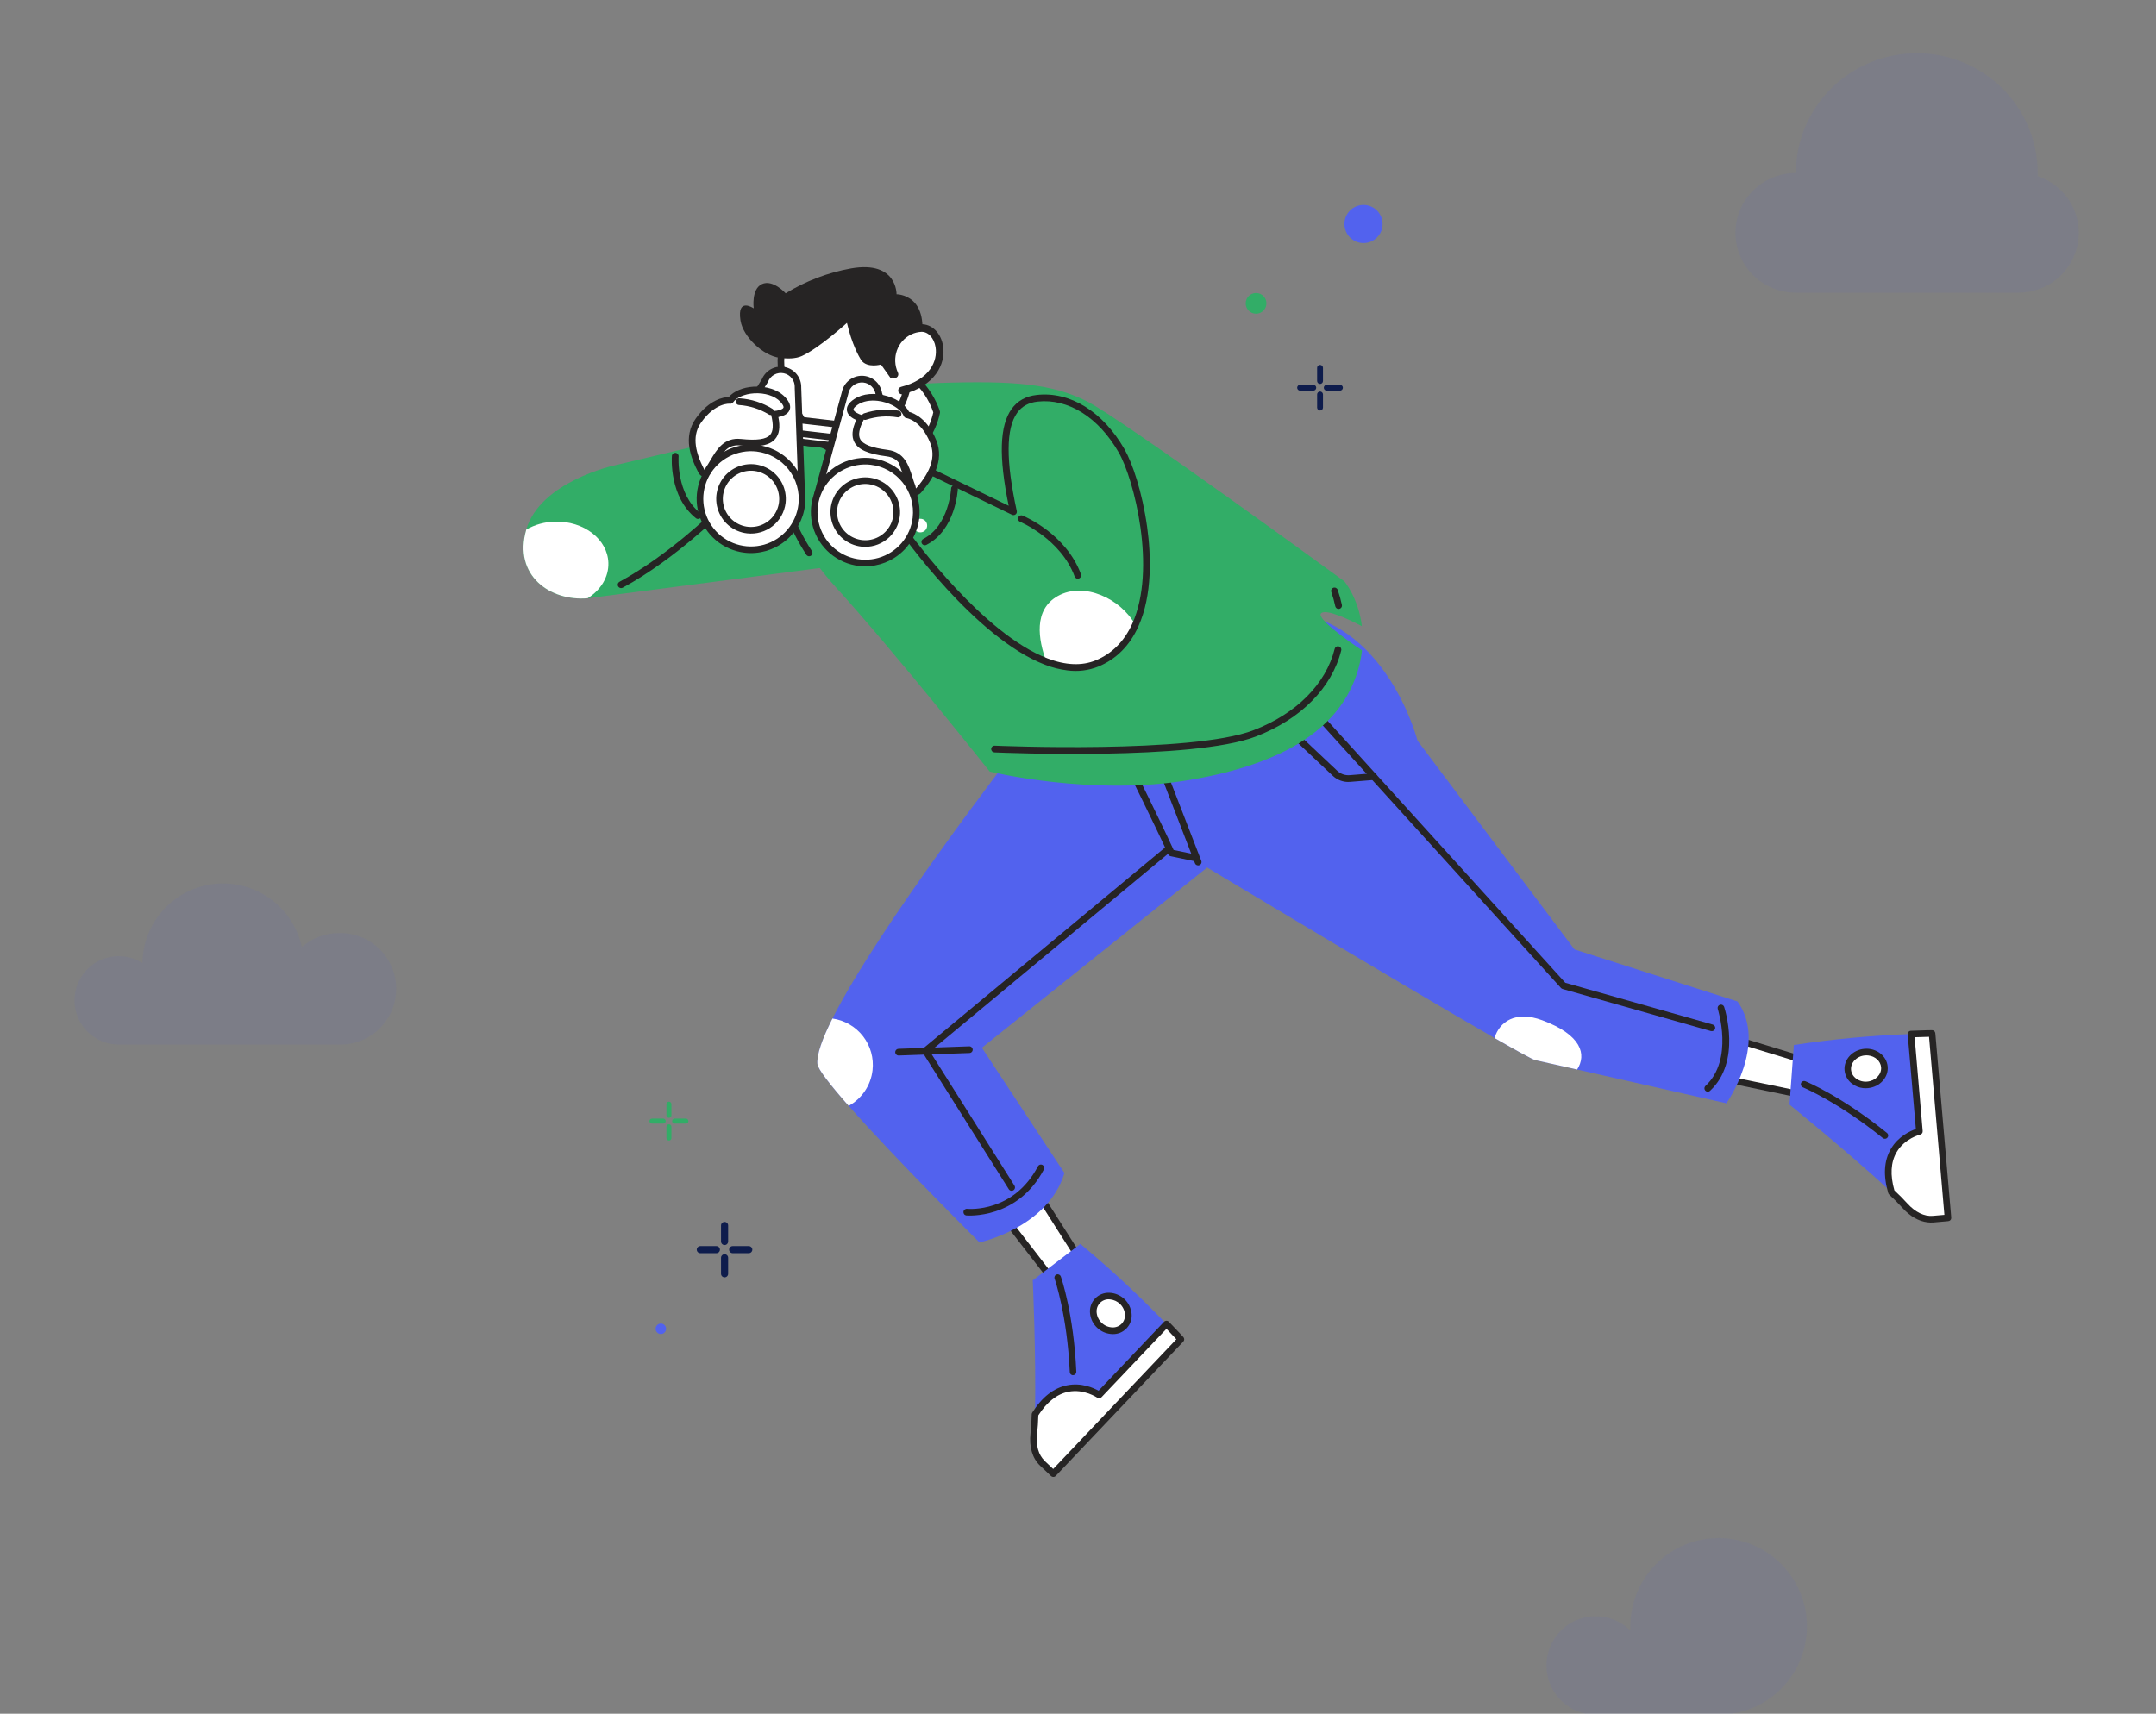 <svg width="810" height="644" viewBox="0 0 810 644" fill="none" xmlns="http://www.w3.org/2000/svg">
<rect x="0" y="0" width="810" height="644" fill="#808080" stroke="none"/>
<g clip-path="url(#clip0_1_5103)">
<path d="M377.429 457.572L397.264 483.248L406.904 475.052L389.244 447.281L377.429 457.572Z" fill="white"/>
<path d="M397.123 484.489C396.958 484.469 396.799 484.417 396.654 484.336C396.509 484.254 396.383 484.144 396.281 484.012L376.445 458.342C376.25 458.091 376.158 457.774 376.189 457.457C376.221 457.141 376.373 456.848 376.614 456.64L388.429 446.349C388.563 446.23 388.722 446.142 388.894 446.092C389.066 446.041 389.247 446.029 389.424 446.057C389.601 446.082 389.771 446.145 389.921 446.241C390.072 446.338 390.2 446.466 390.296 446.617L407.95 474.387C408.111 474.639 408.175 474.941 408.13 475.236C408.085 475.532 407.935 475.801 407.706 475.994L398.049 484.189C397.921 484.298 397.772 484.379 397.611 484.429C397.45 484.478 397.281 484.494 397.113 484.476L397.123 484.489ZM379.134 457.724L397.454 481.44L405.282 474.783L388.979 449.144L379.134 457.724Z" fill="#262424"/>
<path d="M391.633 549.915L395.729 553.77L443.651 503.292C443.651 503.292 441.667 501.111 438.226 497.555C428.033 486.918 417.236 476.874 405.888 467.473L388 481.135C388 481.135 389.294 508.597 388.844 531.519C388.798 533.895 388.655 536.318 388.385 538.748C387.87 543.435 388.992 547.399 391.633 549.915Z" fill="#5262EE"/>
<path d="M403.008 516.799C402.715 516.765 402.444 516.628 402.243 516.412C402.043 516.196 401.926 515.916 401.913 515.622C400.943 494.241 396.281 480.689 396.208 480.526C396.154 480.372 396.131 480.21 396.14 480.047C396.149 479.885 396.19 479.726 396.261 479.579C396.331 479.433 396.43 479.301 396.552 479.193C396.673 479.084 396.815 479.001 396.969 478.947C397.123 478.893 397.286 478.87 397.449 478.88C397.611 478.889 397.771 478.93 397.918 479C398.065 479.071 398.196 479.17 398.305 479.291C398.414 479.412 398.497 479.554 398.551 479.707C398.751 480.27 403.382 493.743 404.368 515.482C404.375 515.645 404.351 515.807 404.295 515.96C404.239 516.113 404.154 516.253 404.044 516.373C403.934 516.493 403.801 516.591 403.654 516.659C403.506 516.728 403.346 516.767 403.183 516.774L403.008 516.799Z" fill="#262424"/>
<path d="M422.314 498.334C424.664 495.859 424.329 491.735 421.567 489.123C418.804 486.51 414.66 486.399 412.311 488.874C409.961 491.348 410.296 495.472 413.059 498.084C415.821 500.697 419.965 500.808 422.314 498.334Z" fill="white"/>
<path d="M417.098 501.279C415.254 501.057 413.532 500.243 412.191 498.96C410.652 497.528 409.7 495.577 409.519 493.485C409.419 492.484 409.536 491.474 409.863 490.523C410.19 489.572 410.719 488.703 411.414 487.975C412.109 487.248 412.954 486.679 413.89 486.307C414.826 485.936 415.831 485.77 416.838 485.823C418.936 485.911 420.931 486.755 422.455 488.198C423.979 489.64 424.929 491.585 425.129 493.671C425.231 494.67 425.116 495.679 424.792 496.63C424.468 497.58 423.942 498.449 423.251 499.178C422.559 499.907 421.718 500.478 420.785 500.853C419.851 501.227 418.848 501.396 417.843 501.349C417.581 501.33 417.332 501.307 417.098 501.279ZM417.247 488.338C417.085 488.319 416.92 488.3 416.754 488.281C416.098 488.243 415.441 488.348 414.83 488.59C414.219 488.831 413.669 489.203 413.217 489.68C412.765 490.156 412.423 490.725 412.215 491.347C412.006 491.968 411.937 492.628 412.01 493.28C412.148 494.755 412.826 496.127 413.915 497.134C414.982 498.167 416.392 498.77 417.877 498.827C418.533 498.866 419.19 498.761 419.802 498.52C420.413 498.279 420.965 497.907 421.417 497.431C421.869 496.955 422.212 496.386 422.421 495.763C422.63 495.141 422.7 494.481 422.626 493.829C422.488 492.354 421.81 490.981 420.721 489.975C419.77 489.069 418.552 488.495 417.247 488.338Z" fill="#262424"/>
<path d="M391.631 549.914L395.727 553.77L443.649 503.292C443.649 503.292 441.665 501.11 438.225 497.555L412.924 524.2C412.924 524.2 399.408 514.649 388.848 531.519C388.802 533.896 388.659 536.318 388.389 538.749C387.868 543.435 388.99 547.398 391.631 549.914Z" fill="white"/>
<path d="M395.584 555.016C395.318 554.986 395.069 554.87 394.874 554.687L390.78 550.814C387.884 548.074 386.591 543.746 387.156 538.629C387.419 536.364 387.561 533.952 387.608 531.507C387.613 531.283 387.678 531.065 387.797 530.875C391.439 525.059 395.843 521.593 400.889 520.583C406.289 519.487 410.833 521.564 412.728 522.627L437.334 496.711C437.449 496.589 437.588 496.492 437.742 496.425C437.896 496.358 438.062 496.323 438.23 496.322C438.398 496.321 438.564 496.355 438.719 496.42C438.873 496.485 439.013 496.581 439.13 496.701C442.55 500.232 444.565 502.451 444.585 502.471C444.796 502.702 444.912 503.004 444.909 503.317C444.905 503.63 444.784 503.929 444.568 504.156L396.646 554.634C396.512 554.777 396.346 554.886 396.161 554.953C395.976 555.019 395.779 555.041 395.584 555.016ZM392.49 549.015L395.683 552.031L441.954 503.29C441.203 502.48 439.933 501.128 438.235 499.358L413.832 525.062C413.627 525.278 413.35 525.413 413.053 525.442C412.756 525.471 412.458 525.392 412.215 525.219C412.164 525.213 407.262 521.815 401.355 523.013C397.103 523.874 393.312 526.86 390.094 531.893C390.034 534.291 389.882 536.644 389.633 538.887C389.132 543.208 390.176 546.807 392.489 548.975L392.49 549.015Z" fill="#262424"/>
<path d="M453.473 326.032L368.893 393.734L399.904 440.816C393.729 461.374 367.987 466.894 367.987 466.894C367.987 466.894 336.532 435.64 318.847 415.574C312.036 407.857 307.259 401.788 307.093 399.8C306.8 396.277 308.976 390.262 312.745 382.756C330.028 348.335 380.837 282.628 380.837 282.628C402.163 253.904 442.36 246.279 456.047 275.282C469.734 304.285 453.473 326.032 453.473 326.032Z" fill="#5262EE"/>
<path d="M327.81 402.214C327.49 404.993 326.509 407.655 324.951 409.978C323.392 412.302 321.299 414.22 318.848 415.574C312.037 407.857 307.26 401.788 307.094 399.8C306.801 396.277 308.977 390.262 312.746 382.756C317.303 383.397 321.43 385.791 324.245 389.427C327.06 393.062 328.339 397.652 327.81 402.214Z" fill="white"/>
<path d="M379.922 447.485C379.733 447.464 379.552 447.4 379.391 447.299C379.231 447.198 379.095 447.062 378.995 446.902L346.649 395.561C346.486 395.303 346.422 394.994 346.47 394.693C346.518 394.391 346.673 394.117 346.908 393.921L438.328 317.974C438.585 317.761 438.917 317.658 439.251 317.688C439.584 317.719 439.892 317.881 440.106 318.137C440.32 318.394 440.423 318.726 440.393 319.059C440.362 319.391 440.201 319.698 439.943 319.912L349.381 395.161L381.134 445.566C381.26 445.767 381.326 445.999 381.326 446.236C381.326 446.473 381.258 446.705 381.132 446.905C381.005 447.106 380.824 447.267 380.61 447.369C380.396 447.472 380.158 447.512 379.922 447.485Z" fill="#262424"/>
<path d="M449.037 323.676L448.923 323.662L439.788 321.754C439.593 321.713 439.41 321.627 439.255 321.502C439.099 321.377 438.976 321.217 438.894 321.036C434.211 310.736 423.245 288.62 423.127 288.399C422.978 288.1 422.954 287.753 423.061 287.436C423.168 287.12 423.396 286.858 423.696 286.709C423.997 286.561 424.344 286.537 424.661 286.644C424.979 286.751 425.241 286.979 425.39 287.279C425.497 287.498 436.088 308.83 440.922 319.412L449.434 321.191C449.751 321.258 450.029 321.444 450.212 321.711C450.395 321.977 450.469 322.303 450.418 322.622C450.367 322.941 450.195 323.228 449.938 323.424C449.681 323.62 449.359 323.71 449.037 323.676Z" fill="#262424"/>
<path d="M337.465 396.649C337.145 396.617 336.849 396.464 336.637 396.221C336.426 395.978 336.316 395.664 336.329 395.343C336.342 395.022 336.477 394.718 336.707 394.494C336.937 394.269 337.245 394.141 337.567 394.135L364.129 393.199C364.464 393.187 364.79 393.308 365.035 393.535C365.28 393.763 365.425 394.078 365.438 394.412C365.45 394.746 365.329 395.071 365.101 395.316C364.873 395.561 364.557 395.705 364.222 395.717L337.66 396.654L337.465 396.649Z" fill="#262424"/>
<path d="M363.071 456.774C362.739 456.735 362.435 456.566 362.227 456.304C362.019 456.042 361.924 455.709 361.963 455.377C362.001 455.045 362.17 454.742 362.432 454.534C362.695 454.327 363.029 454.232 363.362 454.271C364.077 454.354 380.849 455.668 389.942 438.306C390.019 438.159 390.124 438.029 390.252 437.923C390.379 437.817 390.526 437.737 390.685 437.688C390.843 437.638 391.01 437.621 391.175 437.636C391.34 437.651 391.501 437.698 391.648 437.775C391.795 437.852 391.926 437.957 392.032 438.084C392.138 438.211 392.219 438.358 392.268 438.516C392.318 438.675 392.335 438.841 392.32 439.006C392.305 439.171 392.258 439.331 392.181 439.478C382.26 458.374 363.294 456.788 363.107 456.766L363.071 456.774Z" fill="#262424"/>
<path d="M646.988 405.209L678.782 411.824L680.748 399.334L649.239 389.716L646.988 405.209Z" fill="white"/>
<path d="M678.638 413.058L678.524 413.045L646.73 406.43C646.418 406.368 646.142 406.188 645.958 405.929C645.775 405.67 645.697 405.35 645.742 405.036L647.993 389.543C648.019 389.366 648.083 389.197 648.181 389.047C648.278 388.896 648.407 388.769 648.559 388.673C648.71 388.578 648.881 388.516 649.058 388.492C649.236 388.468 649.417 388.482 649.588 388.534L681.097 398.152C681.383 398.24 681.628 398.428 681.786 398.682C681.945 398.935 682.007 399.237 681.961 399.532L679.989 412.021C679.938 412.333 679.77 412.614 679.519 412.806C679.268 412.999 678.953 413.089 678.638 413.058ZM648.383 404.234L677.756 410.345L679.359 400.2L650.266 391.316L648.383 404.234Z" fill="#262424"/>
<path d="M726.221 458.142L731.839 457.646L725.851 388.347C725.851 388.347 722.898 388.372 717.952 388.578C703.217 389.11 688.526 390.488 673.951 392.703L672.311 415.125C672.311 415.125 693.74 432.411 710.606 447.987C712.357 449.601 714.073 451.316 715.72 453.136C718.873 456.641 722.568 458.453 726.221 458.142Z" fill="#5262EE"/>
<path d="M708.001 427.948C707.768 427.92 707.547 427.827 707.365 427.679C690.711 414.194 677.458 408.663 677.327 408.607C677.022 408.482 676.779 408.241 676.652 407.937C676.525 407.634 676.524 407.292 676.649 406.988C676.774 406.683 677.016 406.441 677.32 406.315C677.624 406.188 677.966 406.187 678.271 406.312C678.821 406.537 691.985 412.035 708.928 425.754C709.139 425.922 709.29 426.155 709.356 426.416C709.423 426.677 709.402 426.953 709.297 427.201C709.192 427.45 709.008 427.657 708.775 427.792C708.541 427.926 708.269 427.981 708.001 427.948Z" fill="#262424"/>
<path d="M701.612 407.694C705.403 407.369 708.238 404.352 707.944 400.955C707.651 397.557 704.34 395.066 700.549 395.39C696.759 395.715 693.923 398.732 694.217 402.129C694.51 405.527 697.821 408.018 701.612 407.694Z" fill="white"/>
<path d="M699.921 408.898C698.445 408.73 697.041 408.17 695.853 407.278C695.044 406.686 694.37 405.928 693.876 405.055C693.382 404.183 693.08 403.215 692.99 402.217C692.638 398.159 695.986 394.53 700.454 394.136C704.922 393.742 708.84 396.756 709.195 400.832C709.551 404.907 706.199 408.519 701.731 408.913C701.129 408.969 700.522 408.964 699.921 408.898ZM701.941 396.639C701.514 396.59 701.083 396.584 700.655 396.621C697.553 396.887 695.219 399.308 695.428 402.018C695.494 402.672 695.699 403.305 696.03 403.874C696.361 404.443 696.809 404.935 697.346 405.317C698.542 406.195 700.021 406.602 701.498 406.458C704.6 406.192 706.934 403.772 706.725 401.061C706.503 398.706 704.472 396.932 701.941 396.639Z" fill="#262424"/>
<path d="M726.22 458.142L731.838 457.646L725.85 388.347C725.85 388.347 722.897 388.371 717.95 388.578L721.108 425.164C721.108 425.164 704.981 428.9 710.599 447.991C712.35 449.606 714.066 451.321 715.712 453.141C718.872 456.641 722.566 458.453 726.22 458.142Z" fill="white"/>
<path d="M724.158 459.343C720.884 458.964 717.625 457.111 714.79 453.981C713.263 452.278 711.557 450.576 709.76 448.916C709.594 448.763 709.474 448.569 709.411 448.353C707.471 441.769 707.803 436.183 710.399 431.75C713.175 427.004 717.74 424.985 719.788 424.282L716.715 388.705C716.7 388.538 716.72 388.37 716.772 388.211C716.824 388.052 716.908 387.905 717.019 387.78C717.13 387.654 717.265 387.552 717.416 387.48C717.568 387.409 717.732 387.368 717.9 387.361C722.812 387.156 725.811 387.131 725.839 387.134C726.152 387.132 726.454 387.248 726.685 387.457C726.916 387.667 727.06 387.956 727.088 388.266L733.076 457.566C733.091 457.728 733.073 457.892 733.024 458.048C732.975 458.204 732.895 458.348 732.79 458.473C732.685 458.598 732.556 458.701 732.41 458.776C732.265 458.851 732.106 458.896 731.943 458.909L726.324 459.405C725.602 459.458 724.876 459.437 724.158 459.343ZM711.714 447.335C713.474 448.973 715.131 450.646 716.65 452.326C719.579 455.535 722.941 457.188 726.124 456.914L730.504 456.539L724.734 389.623C723.633 389.645 721.77 389.693 719.321 389.787L722.347 425.072C722.372 425.369 722.289 425.665 722.113 425.906C721.938 426.147 721.681 426.317 721.39 426.384C721.339 426.378 715.553 427.819 712.529 433.024C710.346 436.771 710.08 441.59 711.714 447.335Z" fill="#262424"/>
<path d="M648.618 414.609L592.518 401.921C584.325 400.07 578.156 398.671 576.77 398.373C575.767 398.147 570.021 394.979 561.481 390.074C527.681 370.658 450.135 323.975 450.135 323.975C450.135 323.975 429.221 269.967 428.988 269.148C421.747 241.139 444.513 228.215 482.579 230.082C520.646 231.95 532.562 278.349 532.562 278.349L591.519 356.788L652.769 376.34C664.241 392.363 648.618 414.609 648.618 414.609Z" fill="#5262EE"/>
<path d="M449.993 325.204C449.76 325.181 449.538 325.095 449.351 324.954C449.164 324.812 449.021 324.622 448.936 324.404L435.335 289.201C435.215 288.889 435.223 288.541 435.359 288.235C435.495 287.929 435.747 287.69 436.06 287.569C436.372 287.449 436.721 287.457 437.027 287.593C437.334 287.729 437.574 287.98 437.695 288.293L451.32 323.487C451.401 323.69 451.428 323.911 451.398 324.128C451.367 324.344 451.281 324.55 451.147 324.723C451.013 324.896 450.837 325.032 450.634 325.116C450.432 325.2 450.211 325.231 449.993 325.204Z" fill="#262424"/>
<path d="M592.52 401.921C584.327 400.07 578.157 398.671 576.771 398.373C575.768 398.147 570.023 394.979 561.482 390.074C563.345 383.931 569.415 379.694 579.36 383.39C594.226 388.896 596.148 396.322 592.52 401.921Z" fill="white"/>
<path d="M642.971 387.491C642.903 387.489 642.834 387.481 642.767 387.467L587.042 371.649C586.815 371.584 586.61 371.457 586.452 371.282L494.933 270.392C494.708 270.143 494.591 269.816 494.607 269.481C494.624 269.147 494.773 268.833 495.022 268.608C495.271 268.384 495.599 268.267 495.934 268.284C496.269 268.301 496.584 268.45 496.809 268.698L588.077 369.319L643.459 385.023C643.772 385.102 644.043 385.298 644.216 385.57C644.389 385.843 644.451 386.172 644.388 386.488C644.326 386.805 644.144 387.085 643.88 387.272C643.617 387.459 643.291 387.537 642.971 387.491Z" fill="#262424"/>
<path d="M505.604 293.805C503.762 293.592 502.04 292.788 500.694 291.514L484.903 276.632C484.783 276.518 484.686 276.382 484.618 276.23C484.551 276.079 484.514 275.916 484.509 275.751C484.504 275.585 484.533 275.421 484.592 275.266C484.651 275.111 484.74 274.97 484.854 274.85C484.968 274.73 485.105 274.633 485.256 274.566C485.408 274.498 485.571 274.461 485.737 274.457C485.903 274.452 486.068 274.48 486.223 274.539C486.377 274.599 486.519 274.688 486.64 274.802L502.43 289.684C503.044 290.261 503.772 290.704 504.568 290.983C505.364 291.262 506.209 291.372 507.05 291.304L515.984 290.584C516.318 290.558 516.649 290.665 516.904 290.881C517.16 291.098 517.318 291.407 517.345 291.741C517.372 292.074 517.265 292.405 517.048 292.659C516.831 292.914 516.521 293.072 516.187 293.099L507.253 293.819C506.704 293.867 506.152 293.863 505.604 293.805Z" fill="#262424"/>
<path d="M641.465 410.238C641.225 410.211 640.998 410.115 640.81 409.963C640.623 409.81 640.483 409.607 640.408 409.378C640.333 409.149 640.325 408.903 640.386 408.669C640.447 408.436 640.574 408.225 640.751 408.061C651.449 398.185 645.399 379.296 645.341 379.106C645.259 378.796 645.299 378.467 645.452 378.185C645.605 377.903 645.859 377.69 646.164 377.59C646.469 377.489 646.801 377.508 647.092 377.643C647.384 377.778 647.613 378.018 647.732 378.316C648.009 379.151 654.353 398.929 642.463 409.912C642.33 410.035 642.172 410.128 642 410.184C641.827 410.24 641.645 410.259 641.465 410.238Z" fill="#262424"/>
<path d="M219.866 222.188L223.111 224.51L309.99 213.192L303.853 157.023L222.186 185.979L219.866 222.188Z" fill="#32AD67"/>
<path d="M271.501 190.54C271.501 190.54 247.211 215.27 223.111 224.527C222.336 224.661 221.559 224.766 220.775 224.83C206.754 226.073 192.725 216.285 197.686 199.098C197.686 199.073 197.689 199.048 197.694 199.024C202.984 180.94 230.763 174.916 230.763 174.916L265.944 166.56L271.501 190.54Z" fill="#32AD67"/>
<path d="M233.177 220.988C232.914 220.955 232.668 220.839 232.474 220.658C232.28 220.476 232.149 220.239 232.098 219.979C232.047 219.719 232.08 219.449 232.191 219.209C232.303 218.968 232.488 218.769 232.719 218.64C250.779 208.849 267.128 193.092 270.116 190.138L264.769 166.826C264.694 166.5 264.751 166.157 264.929 165.874C265.107 165.591 265.391 165.389 265.717 165.315C266.044 165.24 266.387 165.298 266.671 165.475C266.955 165.653 267.157 165.936 267.232 166.262L272.765 190.256C272.812 190.463 272.807 190.678 272.749 190.882C272.691 191.086 272.583 191.272 272.434 191.423C272.251 191.608 254.189 209.893 233.94 220.859C233.706 220.981 233.439 221.026 233.177 220.988Z" fill="#262424"/>
<path d="M220.784 224.814C206.763 226.057 192.733 216.269 197.694 199.082C197.694 199.057 197.697 199.032 197.703 199.008C200.972 197.136 204.66 196.109 208.429 196.022C219.307 195.7 228.28 202.629 228.566 211.512C228.735 216.898 225.647 221.756 220.784 224.814Z" fill="white"/>
<path d="M262.108 195.012C261.874 194.986 261.651 194.894 261.466 194.748C251.371 186.736 252.376 171.971 252.426 171.346C252.451 171.012 252.608 170.702 252.862 170.484C253.116 170.266 253.446 170.158 253.78 170.183C254.114 170.208 254.425 170.365 254.643 170.618C254.862 170.872 254.971 171.201 254.946 171.535C254.93 171.676 254.01 185.607 263.041 192.773C263.257 192.943 263.411 193.179 263.48 193.445C263.549 193.711 263.53 193.992 263.424 194.245C263.319 194.499 263.133 194.711 262.895 194.849C262.658 194.987 262.382 195.045 262.108 195.012Z" fill="#262424"/>
<path d="M262.111 187.798C262.118 188.502 262.378 189.179 262.845 189.707C263.312 190.234 263.954 190.576 264.653 190.67C264.976 190.71 265.303 190.68 265.614 190.584C265.924 190.487 266.21 190.326 266.453 190.11C266.696 189.894 266.89 189.629 267.022 189.333C267.153 189.036 267.22 188.715 267.218 188.39C267.211 187.687 266.95 187.009 266.483 186.482C266.016 185.954 265.374 185.612 264.676 185.519C264.353 185.479 264.025 185.508 263.715 185.605C263.405 185.701 263.118 185.863 262.876 186.078C262.633 186.294 262.439 186.559 262.307 186.856C262.175 187.152 262.108 187.474 262.111 187.798Z" fill="white"/>
<path d="M511.696 244.404C511.394 247.077 510.846 249.717 510.057 252.289C503.772 272.76 484.1 286.725 447.245 293.051C410.391 299.376 371.849 289.958 371.849 289.958C371.849 289.958 336.329 245.212 314.036 220.697C291.743 196.182 286.84 169.283 301.272 152.695C301.272 152.695 323.9 144.828 352.678 143.925C381.456 143.022 395.121 144.257 408.179 150.719C421.237 157.18 505.098 218.484 505.098 218.484C505.098 218.484 510.375 224.755 511.657 235.315C507.406 233.1 498.301 228.646 496.343 230.456C494.385 232.267 506.267 240.733 511.696 244.404Z" fill="#32AD67"/>
<path d="M303.847 209.03C303.662 209.009 303.484 208.948 303.325 208.85C303.166 208.752 303.031 208.62 302.93 208.464C290.244 188.926 288.372 168.967 297.873 155.078C298.062 154.802 298.354 154.612 298.683 154.55C299.013 154.488 299.354 154.56 299.631 154.749C299.908 154.937 300.099 155.228 300.161 155.557C300.223 155.886 300.151 156.227 299.962 156.503C291.049 169.536 292.955 188.455 305.048 207.109C305.173 207.309 305.24 207.54 305.24 207.776C305.24 208.012 305.174 208.244 305.049 208.444C304.924 208.644 304.745 208.805 304.532 208.909C304.32 209.012 304.083 209.054 303.847 209.03Z" fill="#262424"/>
<path d="M502.751 228.824C502.487 228.793 502.239 228.68 502.043 228.501C501.847 228.321 501.713 228.085 501.659 227.825C501.278 226.015 500.78 224.232 500.168 222.487C500.058 222.17 500.078 221.822 500.225 221.519C500.371 221.217 500.632 220.986 500.95 220.876C501.268 220.766 501.616 220.786 501.919 220.933C502.222 221.079 502.454 221.34 502.564 221.657C503.213 223.513 503.741 225.409 504.143 227.332C504.181 227.528 504.173 227.729 504.118 227.92C504.063 228.111 503.964 228.287 503.828 228.432C503.692 228.578 503.524 228.689 503.337 228.757C503.15 228.825 502.949 228.848 502.751 228.824Z" fill="#262424"/>
<path d="M373.552 282.73C373.218 282.703 372.908 282.545 372.691 282.291C372.474 282.036 372.366 281.706 372.393 281.373C372.419 281.039 372.577 280.73 372.832 280.513C373.087 280.296 373.418 280.189 373.752 280.216C374.49 280.25 447.76 283.325 470.923 274.413C487.011 268.245 498.135 257.07 501.437 243.822C501.477 243.662 501.549 243.51 501.647 243.377C501.746 243.244 501.87 243.131 502.013 243.046C502.155 242.961 502.313 242.904 502.477 242.88C502.641 242.856 502.809 242.864 502.97 242.904C503.131 242.944 503.282 243.016 503.416 243.114C503.549 243.213 503.662 243.337 503.748 243.479C503.833 243.621 503.89 243.778 503.914 243.942C503.939 244.106 503.931 244.273 503.891 244.434C500.392 258.485 488.708 270.272 471.835 276.769C448.184 285.871 376.675 282.874 373.643 282.74L373.552 282.73Z" fill="#262424"/>
<path d="M351.917 154.931C351.108 158.846 349.447 162.535 347.051 165.738C344.655 168.941 341.583 171.58 338.053 173.467C335.374 166.814 330.157 158.834 330.157 158.834C327.376 164.917 326.757 172.334 326.903 175.634C313.713 174.724 309.86 163.023 309.86 163.023C308.948 150.704 317.468 139.572 326.411 138.084C346.205 134.813 351.917 154.931 351.917 154.931Z" fill="white"/>
<path d="M325.756 176.775C312.756 175.267 308.746 163.536 308.708 163.417C308.677 163.322 308.657 163.223 308.65 163.123C307.649 149.543 317.114 138.388 326.233 136.869C346.858 133.431 353.053 154.385 353.115 154.593C353.169 154.781 353.178 154.978 353.14 155.17C352.29 159.256 350.556 163.106 348.059 166.453C345.562 169.799 342.363 172.561 338.684 174.544C338.53 174.63 338.359 174.681 338.183 174.696C338.007 174.71 337.83 174.687 337.664 174.627C337.498 174.568 337.346 174.473 337.219 174.351C337.092 174.228 336.993 174.08 336.928 173.916C335.145 169.456 332.131 164.309 330.428 161.535C328.869 166.047 328.106 170.795 328.174 175.569C328.182 175.742 328.154 175.914 328.092 176.075C328.03 176.236 327.934 176.383 327.812 176.505C327.689 176.627 327.542 176.722 327.381 176.784C327.219 176.846 327.046 176.873 326.873 176.864C326.472 176.852 326.108 176.816 325.756 176.775ZM311.111 162.778C311.569 164.036 315.117 172.861 325.668 174.268C325.721 170.584 326.447 164.028 329.053 158.322C329.146 158.121 329.291 157.949 329.474 157.823C329.656 157.696 329.869 157.621 330.09 157.605C330.311 157.588 330.533 157.631 330.732 157.729C330.931 157.826 331.1 157.975 331.222 158.16C334.03 162.484 336.521 167.004 338.677 171.685C341.699 169.854 344.318 167.428 346.373 164.556C348.428 161.684 349.877 158.425 350.633 154.977C349.848 152.515 344.027 136.419 326.64 139.31C318.624 140.647 310.321 150.949 311.111 162.778Z" fill="#262424"/>
<path d="M426.554 234.867C423.651 241.302 419.048 246.479 412.134 249.321C406.222 251.752 399.709 251.134 393.085 248.598C366.814 238.543 338.721 198.337 338.721 198.337L347.068 175.953L380.736 192.294C375.577 168.642 375.802 151.187 389.633 149.646C401.64 148.313 413.543 155.76 421.381 169.398C427.402 179.813 435.976 213.979 426.554 234.867Z" fill="#32AD67"/>
<path d="M426.553 234.867C423.65 241.302 419.047 246.479 412.133 249.321C406.221 251.752 399.708 251.134 393.084 248.598C390.095 240.4 388.144 229.161 397.448 223.956C407.214 218.494 421.06 224.909 426.553 234.867Z" fill="white"/>
<path d="M401.086 251.942C398.188 251.588 395.346 250.873 392.626 249.813C366.295 239.735 338.837 200.749 337.677 199.094C337.56 198.926 337.485 198.733 337.46 198.53C337.434 198.327 337.459 198.121 337.531 197.929L345.878 175.545C345.939 175.38 346.034 175.23 346.157 175.104C346.28 174.978 346.428 174.879 346.592 174.814C346.755 174.748 346.931 174.718 347.107 174.724C347.283 174.731 347.456 174.774 347.614 174.851L378.957 190.062C375.166 171.585 375.545 159.99 380.054 153.683C382.242 150.643 385.414 148.876 389.48 148.424C402.009 147.007 414.332 154.652 422.466 168.807C425.4 173.91 429.169 184.942 430.982 198.071C432.427 208.569 433.029 223.56 427.675 235.41C424.407 242.658 419.343 247.741 412.581 250.515C408.935 251.966 404.977 252.457 401.086 251.942ZM340.139 198.151C343.608 202.944 369.561 238.248 393.536 247.422C400.375 250.041 406.471 250.289 411.652 248.158C417.782 245.638 422.404 240.991 425.405 234.349C434.649 213.854 426.024 179.98 420.309 170.054C412.697 156.798 401.288 149.65 389.8 150.923C386.427 151.3 383.92 152.68 382.145 155.148C377.914 161.034 377.865 173.103 381.999 192.051C382.049 192.282 382.033 192.522 381.953 192.744C381.873 192.966 381.732 193.162 381.546 193.308C381.36 193.454 381.136 193.545 380.901 193.57C380.666 193.595 380.428 193.554 380.215 193.451L347.785 177.695L340.139 198.151Z" fill="#262424"/>
<path d="M404.797 217.462C404.562 217.438 404.339 217.348 404.152 217.204C403.966 217.06 403.823 216.866 403.742 216.645C398.533 202.548 383.391 196.155 383.237 196.091C383.084 196.028 382.944 195.935 382.826 195.819C382.709 195.702 382.615 195.563 382.551 195.41C382.487 195.257 382.454 195.093 382.454 194.927C382.453 194.762 382.485 194.598 382.549 194.444C382.612 194.291 382.704 194.152 382.821 194.034C382.938 193.917 383.077 193.824 383.231 193.76C383.384 193.696 383.548 193.663 383.714 193.663C383.88 193.662 384.045 193.695 384.198 193.758C384.862 194.03 400.511 200.614 406.109 215.772C406.183 215.972 406.205 216.189 406.172 216.4C406.14 216.612 406.054 216.811 405.923 216.98C405.792 217.149 405.619 217.282 405.422 217.367C405.225 217.451 405.01 217.484 404.797 217.462Z" fill="#262424"/>
<path d="M347.3 204.893C347.031 204.863 346.778 204.746 346.58 204.561C346.382 204.376 346.249 204.132 346.2 203.866C346.152 203.599 346.19 203.324 346.311 203.082C346.431 202.839 346.627 202.642 346.868 202.519C356.562 197.577 357.333 183.692 357.338 183.554C357.354 183.221 357.502 182.907 357.749 182.682C357.997 182.457 358.324 182.34 358.658 182.356C358.993 182.372 359.307 182.52 359.533 182.767C359.758 183.015 359.876 183.341 359.86 183.675C359.833 184.303 359.025 199.154 348.016 204.769C347.795 204.88 347.546 204.923 347.3 204.893Z" fill="#262424"/>
<path d="M345.47 200.044C346.877 200.207 348.15 199.201 348.312 197.796C348.475 196.392 347.467 195.122 346.06 194.958C344.652 194.795 343.38 195.801 343.217 197.205C343.054 198.61 344.063 199.88 345.47 200.044Z" fill="white"/>
<path d="M297.75 150.903C302.61 161.705 310.385 173.999 323.102 167.44C338.251 159.641 344.801 144.923 339.867 129.698C334.933 114.474 325.05 108.255 307.428 116.053C305.931 116.722 304.492 117.515 303.127 118.424C293.597 124.733 291.226 135.156 295.288 145.108C296.008 146.879 296.824 148.867 297.75 150.903Z" fill="white"/>
<path d="M314.72 170.428C313.776 170.318 312.846 170.104 311.948 169.79C304.462 167.2 299.619 158.03 296.62 151.415C295.708 149.358 294.842 147.306 294.126 145.547C289.653 134.532 292.815 123.73 302.427 117.361C303.854 116.423 305.357 115.605 306.92 114.916C315.595 111.072 322.905 110.422 328.63 112.974C334.148 115.434 338.323 120.934 341.041 129.336C346.154 145.097 339.33 160.495 323.667 168.561C320.609 170.135 317.586 170.76 314.72 170.428ZM323.174 114.052C318.873 113.553 313.771 114.603 307.927 117.19C306.49 117.824 305.109 118.575 303.796 119.437C295.225 125.112 292.398 134.758 296.424 144.62C297.164 146.428 297.962 148.374 298.883 150.398C301.692 156.618 306.182 165.156 312.765 167.452C315.816 168.517 319.007 168.176 322.527 166.34C337.055 158.843 343.396 144.628 338.677 130.083C336.13 122.292 332.534 117.445 327.619 115.25C326.207 114.627 324.708 114.222 323.174 114.052Z" fill="#262424"/>
<path d="M345.576 130.963C344.782 133.7 343.752 136.363 342.496 138.922L334.605 142.104L330.978 136.983C330.978 136.983 325.786 138.459 323.574 135.367C323.52 135.298 323.471 135.225 323.427 135.149C322.777 134.11 320.065 129.428 318.191 121.342C318.191 121.342 307.714 130.853 301.254 133.788C298.935 134.845 295.814 134.879 292.765 134.439C286.663 133.6 279.233 126.608 278.217 120.545L278.196 120.428C276.81 111.509 283.174 115.886 283.174 115.886C283.174 115.886 282.159 108.669 286.257 106.762C290.354 104.856 295.177 110.225 295.177 110.225C302.727 105.591 311.082 102.414 319.807 100.857C337.136 97.874 336.829 110.579 336.829 110.579C336.829 110.579 350.267 110.445 345.576 130.963Z" fill="#262424"/>
<path d="M336.066 140.655C333.249 134.544 335.744 127.171 341.847 124.327C343.138 123.717 344.535 123.359 345.961 123.272C354.536 122.768 358.598 141.742 338.882 146.767L336.066 140.655Z" fill="white"/>
<path d="M338.71 148.188C338.378 148.148 338.071 147.994 337.84 147.752C337.61 147.511 337.472 147.196 337.449 146.864C337.426 146.531 337.52 146.201 337.716 145.93C337.911 145.66 338.195 145.466 338.518 145.382C349.385 142.625 352.3 135.64 351.498 130.502C350.95 126.995 348.658 124.549 346.035 124.704C344.789 124.78 343.571 125.093 342.443 125.624C337.117 128.106 334.836 134.584 337.358 140.065C337.436 140.236 337.481 140.42 337.488 140.608C337.495 140.796 337.465 140.983 337.4 141.16C337.335 141.336 337.235 141.498 337.107 141.636C336.979 141.773 336.825 141.885 336.654 141.963C336.483 142.042 336.298 142.086 336.11 142.093C335.922 142.1 335.734 142.07 335.557 142.005C335.381 141.94 335.219 141.841 335.08 141.713C334.942 141.585 334.831 141.431 334.752 141.261C331.573 134.361 334.476 126.186 341.225 123.038C342.68 122.353 344.253 121.951 345.859 121.854C349.981 121.615 353.54 125.04 354.32 130.072C355.386 136.893 351.13 145.129 339.219 148.161C339.052 148.2 338.88 148.209 338.71 148.188Z" fill="#262424"/>
<path d="M314.429 159.449L299.771 157.749L298.833 165.841L313.49 167.541L314.429 159.449Z" fill="white"/>
<path d="M313.348 168.776L298.691 167.076C298.364 167.038 298.066 166.872 297.862 166.615C297.657 166.358 297.564 166.03 297.602 165.704L298.541 157.607C298.579 157.281 298.745 156.983 299.003 156.779C299.26 156.576 299.588 156.483 299.915 156.521L314.572 158.221C314.899 158.258 315.197 158.424 315.401 158.681C315.605 158.939 315.699 159.266 315.661 159.592L314.722 167.684C314.704 167.846 314.654 168.003 314.575 168.146C314.497 168.288 314.39 168.414 314.262 168.515C314.135 168.617 313.988 168.692 313.831 168.737C313.674 168.782 313.51 168.795 313.348 168.776ZM300.213 164.756L312.402 166.17L313.055 160.541L300.866 159.127L300.213 164.756Z" fill="#262424"/>
<path d="M313.849 164.455L299.191 162.755L298.833 165.841L313.491 167.541L313.849 164.455Z" fill="white"/>
<path d="M313.349 168.776L298.692 167.076C298.365 167.038 298.067 166.872 297.863 166.615C297.659 166.358 297.565 166.03 297.603 165.704L297.961 162.618C297.999 162.292 298.165 161.995 298.422 161.791C298.68 161.587 299.008 161.494 299.335 161.532L313.992 163.232C314.319 163.27 314.617 163.436 314.821 163.693C315.025 163.95 315.119 164.278 315.081 164.604L314.723 167.69C314.685 168.016 314.519 168.314 314.261 168.517C314.004 168.721 313.676 168.814 313.349 168.776ZM300.215 164.756L312.403 166.17L312.476 165.547L300.287 164.133L300.215 164.756Z" fill="#262424"/>
<path d="M343.417 186.715L307.083 185.869L317.464 147.692C317.753 146.198 318.564 144.856 319.752 143.903C320.94 142.95 322.429 142.449 323.952 142.488C325.476 142.527 326.937 143.104 328.076 144.117C329.214 145.129 329.956 146.511 330.17 148.018L343.417 186.715Z" fill="white"/>
<path d="M306.906 187.123C306.728 187.103 306.557 187.044 306.404 186.952C306.251 186.859 306.119 186.735 306.019 186.587C305.919 186.439 305.852 186.271 305.823 186.094C305.793 185.918 305.803 185.738 305.85 185.566L316.257 147.408C316.603 145.637 317.565 144.044 318.972 142.911C320.38 141.778 322.143 141.177 323.952 141.214C325.76 141.251 327.498 141.923 328.859 143.113C330.22 144.303 331.117 145.933 331.392 147.718L344.562 186.331C344.627 186.52 344.646 186.722 344.616 186.919C344.586 187.117 344.509 187.304 344.391 187.465C344.273 187.626 344.117 187.756 343.938 187.844C343.758 187.932 343.56 187.976 343.36 187.971L307.026 187.125L306.913 187.112L306.906 187.123ZM324.392 143.761C323.088 143.61 321.775 143.958 320.717 144.734C319.66 145.51 318.936 146.656 318.691 147.943C318.687 147.977 318.683 148.011 318.679 148.045L308.675 184.717L341.647 185.482L329.02 148.435C328.992 148.355 328.973 148.272 328.962 148.188C328.799 147.049 328.261 145.997 327.434 145.195C326.607 144.394 325.537 143.89 324.392 143.761Z" fill="#262424"/>
<path d="M322.874 211.449C333.394 212.669 342.91 205.147 344.128 194.648C345.345 184.149 337.804 174.649 327.284 173.428C316.763 172.208 307.247 179.73 306.029 190.229C304.812 200.728 312.353 210.229 322.874 211.449Z" fill="white"/>
<path d="M322.73 212.683C318.717 212.22 314.931 210.58 311.852 207.97C308.772 205.359 306.537 201.896 305.429 198.019C304.321 194.142 304.389 190.024 305.626 186.187C306.863 182.35 309.213 178.965 312.378 176.462C315.543 173.958 319.382 172.448 323.408 172.123C327.434 171.797 331.467 172.671 334.997 174.633C338.527 176.595 341.395 179.557 343.238 183.145C345.082 186.733 345.818 190.786 345.353 194.79C344.725 200.155 341.99 205.051 337.75 208.406C333.509 211.76 328.108 213.298 322.73 212.683ZM327.141 174.657C323.617 174.249 320.051 174.892 316.894 176.506C313.737 178.12 311.131 180.632 309.406 183.725C307.681 186.817 306.913 190.352 307.2 193.881C307.488 197.41 308.817 200.775 311.021 203.551C313.224 206.327 316.203 208.388 319.579 209.475C322.956 210.562 326.579 210.626 329.991 209.657C333.403 208.689 336.45 206.733 338.747 204.036C341.044 201.339 342.488 198.022 342.896 194.505C343.437 189.791 342.082 185.053 339.128 181.333C336.175 177.612 331.864 175.211 327.141 174.657Z" fill="#262424"/>
<path d="M323.715 204.172C330.209 204.925 336.082 200.283 336.834 193.802C337.585 187.322 332.931 181.458 326.437 180.705C319.944 179.952 314.07 184.595 313.319 191.075C312.567 197.555 317.222 203.419 323.715 204.172Z" fill="white"/>
<path d="M323.574 205.407C321.005 205.109 318.582 204.057 316.611 202.385C314.64 200.713 313.21 198.495 312.502 196.013C311.793 193.53 311.838 190.894 312.631 188.438C313.424 185.981 314.929 183.815 316.956 182.213C318.983 180.611 321.44 179.645 324.018 179.437C326.595 179.229 329.177 179.789 331.437 181.045C333.696 182.302 335.532 184.198 336.712 186.495C337.892 188.793 338.363 191.387 338.066 193.951C337.663 197.387 335.911 200.522 333.194 202.67C330.477 204.817 327.018 205.802 323.574 205.407ZM326.296 181.94C324.215 181.698 322.109 182.078 320.246 183.031C318.382 183.984 316.843 185.467 315.824 187.293C314.805 189.12 314.352 191.206 314.522 193.29C314.692 195.374 315.477 197.361 316.778 199C318.079 200.639 319.837 201.856 321.831 202.498C323.825 203.14 325.964 203.177 327.979 202.605C329.993 202.034 331.792 200.879 333.149 199.286C334.505 197.694 335.357 195.735 335.598 193.659C335.917 190.875 335.116 188.079 333.372 185.882C331.629 183.685 329.084 182.268 326.296 181.94Z" fill="#262424"/>
<path d="M265.648 177.694L301.21 185.188L299.813 145.621C299.873 144.101 299.391 142.609 298.452 141.409C297.514 140.21 296.18 139.381 294.688 139.071C293.195 138.76 291.641 138.987 290.301 139.712C288.961 140.437 287.923 141.613 287.37 143.03L265.648 177.694Z" fill="white"/>
<path d="M301.062 186.445L300.948 186.432L265.386 178.938C265.19 178.897 265.007 178.809 264.853 178.682C264.698 178.556 264.577 178.393 264.498 178.209C264.42 178.026 264.388 177.826 264.404 177.627C264.42 177.428 264.484 177.235 264.591 177.066L286.251 142.493C286.941 140.843 288.187 139.486 289.774 138.657C291.361 137.827 293.189 137.578 294.942 137.951C296.694 138.325 298.261 139.298 299.371 140.702C300.482 142.106 301.065 143.853 301.021 145.641L302.418 185.162C302.426 185.338 302.395 185.514 302.329 185.678C302.262 185.842 302.161 185.99 302.033 186.111C301.904 186.233 301.751 186.326 301.584 186.383C301.416 186.441 301.238 186.462 301.062 186.445ZM267.639 176.869L299.911 183.671L298.567 145.683C298.571 145.649 298.575 145.615 298.579 145.581C298.634 144.351 298.249 143.141 297.492 142.168C296.736 141.194 295.657 140.521 294.449 140.268C293.241 140.016 291.983 140.2 290.899 140.789C289.816 141.377 288.977 142.332 288.534 143.481C288.504 143.56 288.466 143.637 288.421 143.709L267.639 176.869Z" fill="#262424"/>
<path d="M279.954 206.471C290.474 207.691 299.99 200.169 301.208 189.67C302.426 179.171 294.884 169.67 284.364 168.45C273.843 167.23 264.327 174.752 263.109 185.251C261.892 195.75 269.433 205.25 279.954 206.471Z" fill="white"/>
<path d="M279.807 207.705C275.794 207.24 272.01 205.597 268.932 202.986C265.854 200.374 263.621 196.911 262.514 193.034C261.408 189.156 261.478 185.039 262.717 181.203C263.955 177.366 266.305 173.983 269.471 171.481C272.636 168.979 276.474 167.47 280.5 167.145C284.526 166.821 288.558 167.695 292.087 169.657C295.616 171.619 298.484 174.581 300.327 178.169C302.17 181.757 302.905 185.809 302.441 189.813C301.812 195.18 299.076 200.078 294.833 203.432C290.59 206.786 285.186 208.323 279.807 207.705ZM284.217 169.679C280.693 169.27 277.127 169.913 273.971 171.527C270.814 173.141 268.208 175.653 266.483 178.746C264.757 181.839 263.99 185.373 264.277 188.902C264.564 192.431 265.894 195.796 268.097 198.572C270.301 201.348 273.279 203.41 276.656 204.497C280.033 205.584 283.656 205.647 287.068 204.679C290.48 203.711 293.527 201.754 295.824 199.057C298.121 196.36 299.565 193.044 299.973 189.527C300.513 184.812 299.158 180.075 296.205 176.354C293.251 172.633 288.94 170.233 284.217 169.679Z" fill="#262424"/>
<path d="M280.797 199.194C287.291 199.947 293.164 195.304 293.916 188.824C294.667 182.344 290.013 176.48 283.519 175.727C277.026 174.974 271.152 179.616 270.401 186.097C269.649 192.577 274.304 198.441 280.797 199.194Z" fill="white"/>
<path d="M280.654 200.428C278.085 200.13 275.662 199.079 273.691 197.407C271.72 195.735 270.29 193.517 269.582 191.035C268.873 188.552 268.918 185.916 269.711 183.46C270.504 181.003 272.009 178.837 274.036 177.235C276.063 175.633 278.52 174.667 281.098 174.459C283.675 174.251 286.257 174.811 288.517 176.067C290.776 177.323 292.612 179.22 293.792 181.517C294.972 183.814 295.443 186.409 295.146 188.973C294.743 192.409 292.991 195.544 290.274 197.692C287.557 199.839 284.098 200.823 280.654 200.428ZM283.376 176.961C281.295 176.72 279.189 177.1 277.326 178.053C275.462 179.006 273.923 180.489 272.904 182.315C271.885 184.141 271.432 186.228 271.602 188.312C271.772 190.395 272.557 192.382 273.858 194.021C275.159 195.66 276.917 196.878 278.911 197.52C280.905 198.161 283.044 198.199 285.059 197.627C287.073 197.055 288.872 195.9 290.229 194.308C291.585 192.715 292.437 190.757 292.678 188.681C292.997 185.897 292.196 183.1 290.453 180.904C288.709 178.707 286.164 177.289 283.376 176.961Z" fill="#262424"/>
<path d="M323.396 157.149C323.396 157.149 315.739 154.947 321.6 151.018C327.461 147.09 338.431 150.342 340.665 155.864C340.665 155.864 346.748 156.57 350.568 165.879C353.392 172.767 349.615 179.055 345.195 184.195C344.079 185.483 342.826 184.787 342.765 183.081C340.667 177.81 340.284 171.154 333.325 170.267C322.433 168.877 318.975 165.716 323.396 157.149Z" fill="white"/>
<path d="M343.774 186.096C343.61 186.077 343.448 186.039 343.293 185.983C342.777 185.764 342.338 185.398 342.029 184.932C341.72 184.465 341.556 183.919 341.555 183.36C341.144 182.296 340.795 181.188 340.454 180.116C339.1 175.821 337.932 172.11 333.189 171.502C326.128 170.597 322.478 169.003 320.984 166.167C319.862 164.034 320.08 161.367 321.679 157.84C320.31 157.245 318.469 156.119 318.188 154.324C317.949 152.816 318.866 151.355 320.911 149.986C324.079 147.862 328.756 147.452 333.422 148.871C337.232 150.031 340.211 152.213 341.547 154.778C343.41 155.275 348.426 157.298 351.735 165.406C355.007 173.39 350.114 180.421 346.149 185.012C345.873 185.374 345.512 185.662 345.098 185.851C344.684 186.041 344.229 186.125 343.774 186.096ZM329.772 150.635C326.89 150.3 324.182 150.79 322.292 152.063C320.989 152.933 320.585 153.586 320.64 153.954C320.755 154.702 322.546 155.622 323.742 155.967C323.918 156.019 324.08 156.109 324.217 156.23C324.353 156.351 324.462 156.501 324.534 156.669C324.606 156.837 324.641 157.018 324.634 157.201C324.628 157.383 324.582 157.562 324.499 157.725C322.778 161.055 322.346 163.444 323.18 165.033C324.221 167.013 327.505 168.295 333.5 169.065C339.825 169.873 341.417 174.936 342.82 179.397C343.165 180.488 343.517 181.619 343.932 182.654C343.986 182.787 344.016 182.928 344.021 183.072C344.024 183.242 344.055 183.41 344.113 183.57C344.172 183.522 344.226 183.469 344.275 183.411C349.901 176.901 351.542 171.485 349.444 166.363C345.989 157.928 340.739 157.135 340.54 157.112C340.321 157.083 340.114 156.997 339.939 156.863C339.764 156.729 339.627 156.551 339.542 156.348C338.677 154.233 336.057 152.282 332.707 151.262C331.75 150.965 330.768 150.755 329.772 150.635Z" fill="#262424"/>
<path d="M324.847 157.788C324.568 157.753 324.308 157.626 324.11 157.427C323.911 157.227 323.785 156.968 323.751 156.689C323.717 156.409 323.778 156.127 323.923 155.887C324.069 155.646 324.291 155.461 324.554 155.361C328.751 153.941 333.237 153.59 337.606 154.338C337.77 154.366 337.926 154.426 338.067 154.515C338.207 154.603 338.329 154.718 338.425 154.853C338.521 154.989 338.589 155.141 338.626 155.303C338.662 155.465 338.667 155.632 338.639 155.795C338.611 155.959 338.551 156.115 338.462 156.255C338.374 156.395 338.259 156.516 338.123 156.612C337.988 156.708 337.834 156.776 337.673 156.812C337.511 156.849 337.343 156.853 337.179 156.825C333.261 156.175 329.244 156.481 325.471 157.717C325.272 157.793 325.058 157.817 324.847 157.788Z" fill="#262424"/>
<path d="M290.921 155.667C290.921 155.667 298.88 155.276 294.073 150.11C289.267 144.944 277.851 145.594 274.388 150.46C274.388 150.46 268.305 149.755 262.456 157.943C258.13 164.001 260.367 170.987 263.494 177.003C264.285 178.512 265.665 178.121 266.114 176.474C269.362 171.824 271.26 165.432 278.237 166.161C289.174 167.309 293.264 165.018 290.921 155.667Z" fill="white"/>
<path d="M264.461 179.181C264.011 179.105 263.586 178.92 263.225 178.641C262.864 178.361 262.578 177.997 262.392 177.581C259.566 172.203 256.427 164.263 261.442 157.217C266.516 150.11 271.867 149.244 273.793 149.203C275.68 147.012 279.085 145.57 283.054 145.313C287.921 145 292.379 146.475 294.977 149.262C296.655 151.063 297.213 152.695 296.635 154.108C295.952 155.785 293.895 156.459 292.432 156.731C293.187 160.532 292.788 163.178 291.203 164.997C289.099 167.416 285.18 168.132 278.1 167.397C273.344 166.902 271.357 170.247 269.057 174.118C268.484 175.085 267.891 176.084 267.242 177.024C267.114 177.568 266.828 178.063 266.421 178.446C266.013 178.83 265.502 179.085 264.95 179.18C264.788 179.199 264.624 179.199 264.461 179.181ZM274.243 151.718C274.033 151.693 268.756 151.276 263.468 158.686C260.255 163.186 260.612 168.835 264.598 176.465C264.633 176.532 264.673 176.597 264.719 176.657C264.813 176.515 264.882 176.358 264.923 176.193C264.961 176.054 265.023 175.924 265.106 175.807C265.746 174.894 266.348 173.873 266.933 172.891C269.32 168.869 272.03 164.299 278.371 164.966C284.383 165.589 287.873 165.098 289.34 163.403C290.509 162.058 290.634 159.634 289.729 155.988C289.685 155.81 289.681 155.625 289.717 155.445C289.754 155.266 289.829 155.097 289.938 154.95C290.048 154.803 290.188 154.682 290.35 154.596C290.512 154.509 290.69 154.46 290.873 154.45C292.117 154.388 294.065 153.902 294.354 153.201C294.483 152.877 294.243 152.126 293.179 150.982C291.135 148.77 287.308 147.557 283.235 147.819C279.758 148.047 276.73 149.361 275.418 151.206C275.289 151.387 275.113 151.53 274.909 151.621C274.706 151.711 274.481 151.745 274.26 151.72L274.243 151.718Z" fill="#262424"/>
<path d="M289.37 155.957C289.172 155.932 288.983 155.861 288.819 155.75C285.429 153.681 281.588 152.464 277.625 152.202C277.29 152.181 276.977 152.029 276.755 151.778C276.533 151.527 276.42 151.199 276.44 150.865C276.46 150.531 276.613 150.219 276.864 149.997C277.115 149.775 277.444 149.662 277.779 149.683C282.203 149.955 286.49 151.324 290.251 153.666C290.487 153.826 290.662 154.06 290.747 154.332C290.833 154.603 290.824 154.896 290.722 155.161C290.62 155.427 290.43 155.65 290.185 155.794C289.939 155.939 289.652 155.996 289.37 155.957Z" fill="#262424"/>
<path d="M251.316 420.09C251.067 420.09 250.829 419.991 250.653 419.816C250.478 419.64 250.379 419.403 250.379 419.155V414.935C250.379 414.687 250.478 414.449 250.653 414.274C250.829 414.099 251.067 414 251.316 414C251.564 414 251.803 414.099 251.978 414.274C252.154 414.449 252.253 414.687 252.253 414.935V419.155C252.253 419.403 252.154 419.64 251.978 419.816C251.803 419.991 251.564 420.09 251.316 420.09Z" fill="#32AD67"/>
<path d="M257.694 422.237H253.462C253.214 422.237 252.976 422.138 252.8 421.963C252.624 421.787 252.525 421.549 252.525 421.301C252.525 421.053 252.624 420.815 252.8 420.64C252.976 420.465 253.214 420.366 253.462 420.366H257.694C257.942 420.366 258.18 420.465 258.356 420.64C258.532 420.815 258.631 421.053 258.631 421.301C258.631 421.549 258.532 421.787 258.356 421.963C258.18 422.138 257.942 422.237 257.694 422.237Z" fill="#32AD67"/>
<path d="M251.316 428.603C251.067 428.603 250.829 428.505 250.653 428.329C250.478 428.154 250.379 427.916 250.379 427.668V423.445C250.379 423.197 250.478 422.959 250.653 422.784C250.829 422.608 251.067 422.51 251.316 422.51C251.564 422.51 251.803 422.608 251.978 422.784C252.154 422.959 252.253 423.197 252.253 423.445V427.664C252.253 427.787 252.229 427.909 252.183 428.023C252.136 428.137 252.067 428.241 251.98 428.328C251.893 428.415 251.789 428.484 251.675 428.532C251.561 428.579 251.439 428.603 251.316 428.603Z" fill="#32AD67"/>
<path d="M249.165 422.237H244.937C244.688 422.237 244.45 422.138 244.274 421.963C244.099 421.787 244 421.55 244 421.302C244 421.054 244.099 420.816 244.274 420.64C244.45 420.465 244.688 420.366 244.937 420.366H249.165C249.413 420.366 249.651 420.465 249.827 420.64C250.003 420.816 250.101 421.054 250.101 421.302C250.101 421.55 250.003 421.787 249.827 421.963C249.651 422.138 249.413 422.237 249.165 422.237Z" fill="#32AD67"/>
<path d="M272.223 467.879C271.869 467.879 271.529 467.739 271.278 467.489C271.027 467.239 270.887 466.899 270.887 466.546V460.527C270.887 460.173 271.027 459.834 271.278 459.584C271.529 459.334 271.869 459.193 272.223 459.193C272.578 459.193 272.917 459.334 273.168 459.584C273.419 459.834 273.559 460.173 273.559 460.527V466.535C273.561 466.711 273.527 466.886 273.461 467.049C273.394 467.212 273.296 467.36 273.172 467.485C273.048 467.61 272.9 467.709 272.737 467.777C272.574 467.844 272.4 467.879 272.223 467.879Z" fill="#0E1C4C"/>
<path d="M281.309 470.942H275.268C274.914 470.942 274.574 470.801 274.323 470.551C274.072 470.301 273.932 469.962 273.932 469.608C273.932 469.254 274.072 468.915 274.323 468.665C274.574 468.415 274.914 468.274 275.268 468.274H281.309C281.663 468.274 282.003 468.415 282.254 468.665C282.504 468.915 282.645 469.254 282.645 469.608C282.645 469.962 282.504 470.301 282.254 470.551C282.003 470.801 281.663 470.942 281.309 470.942Z" fill="#0E1C4C"/>
<path d="M272.223 480.022C271.869 480.022 271.529 479.882 271.278 479.632C271.027 479.381 270.887 479.042 270.887 478.688V472.67C270.887 472.316 271.027 471.977 271.278 471.727C271.529 471.477 271.869 471.336 272.223 471.336C272.578 471.336 272.918 471.477 273.168 471.727C273.419 471.977 273.56 472.316 273.56 472.67V478.688C273.56 479.042 273.419 479.381 273.168 479.632C272.918 479.882 272.578 480.022 272.223 480.022Z" fill="#0E1C4C"/>
<path d="M269.138 470.942H263.108C262.753 470.942 262.414 470.801 262.163 470.551C261.912 470.301 261.771 469.962 261.771 469.608C261.771 469.254 261.912 468.915 262.163 468.665C262.414 468.415 262.753 468.274 263.108 468.274H269.138C269.492 468.274 269.832 468.415 270.083 468.665C270.334 468.915 270.474 469.254 270.474 469.608C270.474 469.962 270.334 470.301 270.083 470.551C269.832 470.801 269.492 470.942 269.138 470.942Z" fill="#0E1C4C"/>
<path d="M248.284 501.326C249.371 501.326 250.252 500.445 250.252 499.358C250.252 498.271 249.371 497.39 248.284 497.39C247.197 497.39 246.316 498.271 246.316 499.358C246.316 500.445 247.197 501.326 248.284 501.326Z" fill="#5262EE"/>
<path d="M495.938 144.284C495.646 144.284 495.366 144.168 495.16 143.962C494.954 143.757 494.838 143.477 494.838 143.186V138.234C494.838 137.943 494.954 137.664 495.16 137.458C495.366 137.252 495.646 137.136 495.938 137.136C496.229 137.136 496.509 137.252 496.715 137.458C496.921 137.664 497.037 137.943 497.037 138.234V143.177C497.038 143.322 497.011 143.466 496.956 143.6C496.901 143.734 496.821 143.856 496.718 143.959C496.616 144.062 496.494 144.144 496.36 144.199C496.226 144.255 496.083 144.284 495.938 144.284Z" fill="#0E1C4C"/>
<path d="M503.416 146.804H498.445C498.154 146.804 497.874 146.688 497.668 146.483C497.462 146.277 497.346 145.998 497.346 145.707C497.346 145.415 497.462 145.136 497.668 144.93C497.874 144.725 498.154 144.609 498.445 144.609H503.416C503.708 144.609 503.988 144.725 504.194 144.93C504.4 145.136 504.516 145.415 504.516 145.707C504.516 145.998 504.4 146.277 504.194 146.483C503.988 146.688 503.708 146.804 503.416 146.804Z" fill="#0E1C4C"/>
<path d="M495.938 154.276C495.646 154.276 495.366 154.161 495.16 153.955C494.954 153.749 494.838 153.47 494.838 153.179V148.226C494.838 147.935 494.954 147.656 495.16 147.45C495.366 147.244 495.646 147.129 495.938 147.129C496.229 147.129 496.509 147.244 496.715 147.45C496.921 147.656 497.037 147.935 497.037 148.226V153.179C497.037 153.47 496.921 153.749 496.715 153.955C496.509 154.161 496.229 154.276 495.938 154.276Z" fill="#0E1C4C"/>
<path d="M493.4 146.804H488.438C488.146 146.804 487.866 146.688 487.66 146.483C487.454 146.277 487.338 145.998 487.338 145.707C487.338 145.415 487.454 145.136 487.66 144.93C487.866 144.725 488.146 144.609 488.438 144.609H493.4C493.691 144.609 493.971 144.725 494.177 144.93C494.384 145.136 494.499 145.415 494.499 145.707C494.499 145.998 494.384 146.277 494.177 146.483C493.971 146.688 493.691 146.804 493.4 146.804Z" fill="#0E1C4C"/>
<path d="M471.897 117.889C474.05 117.889 475.795 116.147 475.795 113.999C475.795 111.85 474.05 110.109 471.897 110.109C469.745 110.109 468 111.85 468 113.999C468 116.147 469.745 117.889 471.897 117.889Z" fill="#32AD67"/>
<path d="M512.261 91.332C516.219 91.332 519.427 88.123 519.427 84.166C519.427 80.208 516.219 77 512.261 77C508.304 77 505.096 80.208 505.096 84.166C505.096 88.123 508.304 91.332 512.261 91.332Z" fill="#5262EE"/>
<path opacity="0.07" d="M765.551 66.181C765.551 65.787 765.551 65.378 765.551 65C765.551 53.065 760.766 41.619 752.248 33.18C743.73 24.741 732.177 20 720.131 20C708.085 20 696.532 24.741 688.014 33.18C679.496 41.619 674.71 53.065 674.71 65C668.687 65 662.911 67.371 658.652 71.59C654.393 75.81 652 81.533 652 87.5C652 93.467 654.393 99.19 658.652 103.41C662.911 107.629 668.687 110 674.71 110H758.252C763.64 110.009 768.856 108.119 772.968 104.669C777.08 101.218 779.819 96.431 780.697 91.164C781.574 85.897 780.533 80.492 777.758 75.915C774.984 71.338 770.657 67.888 765.551 66.181Z" fill="#5262EE"/>
<path opacity="0.07" d="M645.692 578C636.89 578 628.448 581.497 622.224 587.721C615.999 593.945 612.502 602.387 612.502 611.19C612.502 611.7 612.502 612.19 612.502 612.72C610.342 610.585 607.688 609.015 604.777 608.148C601.865 607.282 598.785 607.146 595.808 607.752C592.832 608.358 590.05 609.688 587.709 611.624C585.369 613.56 583.54 616.043 582.387 618.853C581.233 621.663 580.789 624.714 581.093 627.736C581.398 630.759 582.443 633.66 584.134 636.183C585.826 638.706 588.113 640.773 590.793 642.203C593.474 643.633 596.465 644.38 599.502 644.38H645.652C654.455 644.385 662.899 640.894 669.127 634.673C675.355 628.452 678.857 620.013 678.863 611.21C678.868 602.407 675.376 593.963 669.156 587.735C662.935 581.507 654.495 578.005 645.692 578Z" fill="#5262EE"/>
<path opacity="0.07" d="M127.236 350.659C122.136 350.658 117.212 352.526 113.396 355.909C111.83 348.632 107.638 342.186 101.621 337.804C95.603 333.421 88.182 331.409 80.775 332.151C73.368 332.893 66.494 336.338 61.466 341.827C56.437 347.317 53.607 354.466 53.516 361.909C51.337 360.525 48.865 359.668 46.296 359.406C43.727 359.144 41.133 359.484 38.719 360.4C36.305 361.315 34.138 362.781 32.389 364.681C30.64 366.581 29.359 368.862 28.646 371.343C27.933 373.825 27.808 376.438 28.282 378.977C28.755 381.515 29.814 383.908 31.374 385.965C32.934 388.022 34.952 389.688 37.268 390.829C39.584 391.97 42.134 392.556 44.716 392.54H127.276C130.081 392.623 132.873 392.143 135.489 391.127C138.104 390.112 140.489 388.581 142.501 386.626C144.513 384.671 146.113 382.332 147.204 379.747C148.295 377.162 148.856 374.385 148.853 371.579C148.851 368.773 148.284 365.997 147.188 363.414C146.092 360.831 144.488 358.495 142.472 356.544C140.456 354.593 138.069 353.067 135.451 352.056C132.834 351.045 130.041 350.57 127.236 350.659Z" fill="#5262EE"/>
</g>
<defs>
<clipPath id="clip0_1_5103">
<rect width="810" height="644" fill="white"/>
</clipPath>
</defs>
</svg>
